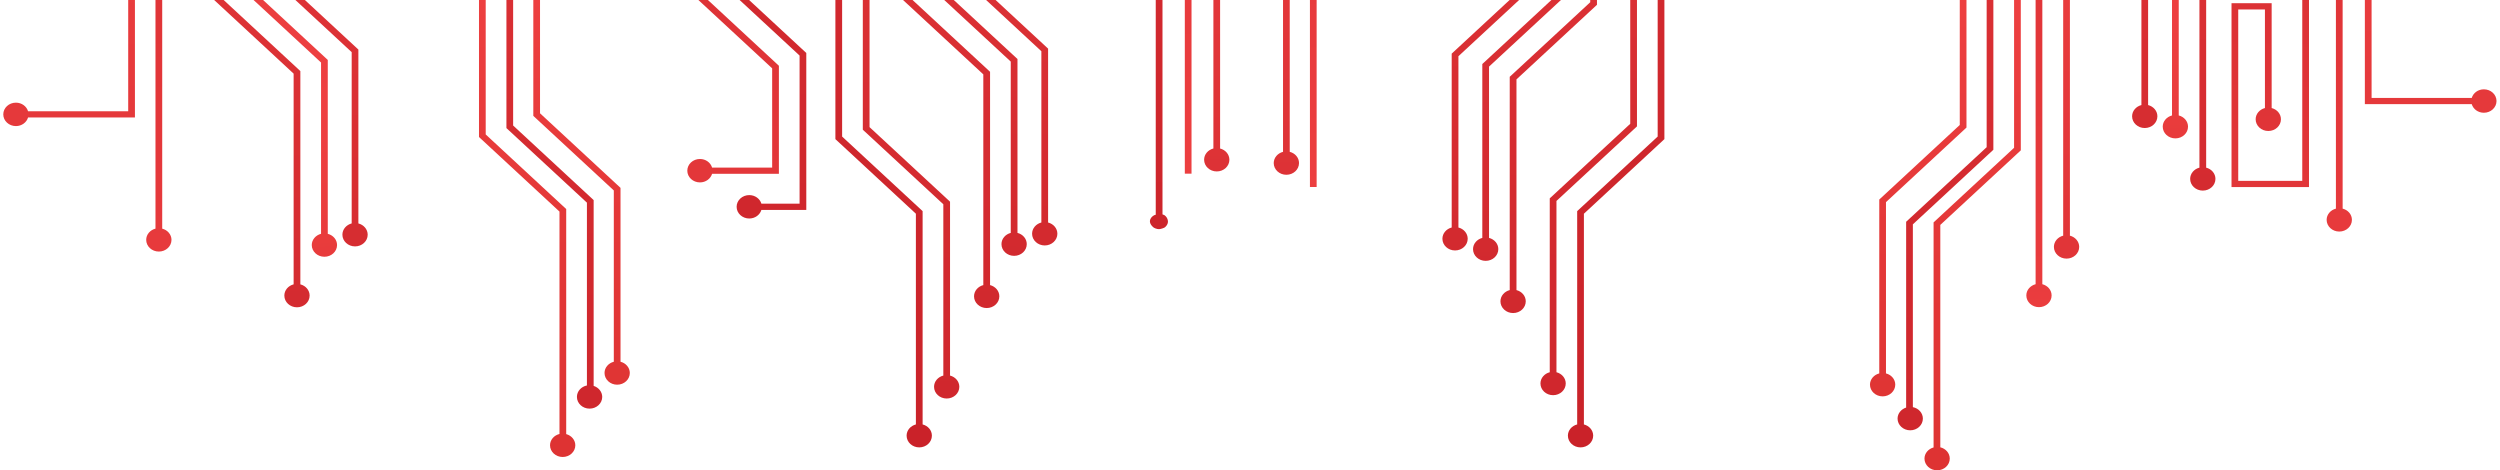 <svg id="eOzYtCuLhFV1" xmlns="http://www.w3.org/2000/svg" xmlns:xlink="http://www.w3.org/1999/xlink" viewBox="0 0 1500 282" shape-rendering="geometricPrecision" text-rendering="geometricPrecision"><defs><linearGradient id="eOzYtCuLhFV4-fill" x1="1153.975" y1="-575.087" x2="1102.718" y2="969.962" spreadMethod="pad" gradientUnits="userSpaceOnUse" gradientTransform="translate(0 0)"><stop id="eOzYtCuLhFV4-fill-0" offset="0%" stop-color="#c82128"/><stop id="eOzYtCuLhFV4-fill-1" offset="21.35%" stop-color="#d32a2f"/><stop id="eOzYtCuLhFV4-fill-2" offset="56.18%" stop-color="#ee4041"/><stop id="eOzYtCuLhFV4-fill-3" offset="65.47%" stop-color="#e43838"/><stop id="eOzYtCuLhFV4-fill-4" offset="82.86%" stop-color="#d82e2d"/><stop id="eOzYtCuLhFV4-fill-5" offset="100%" stop-color="#d42b29"/></linearGradient><linearGradient id="eOzYtCuLhFV5-fill" x1="1114.857" y1="748.735" x2="1119.739" y2="-735.294" spreadMethod="pad" gradientUnits="userSpaceOnUse" gradientTransform="translate(0 0)"><stop id="eOzYtCuLhFV5-fill-0" offset="0%" stop-color="#c82128"/><stop id="eOzYtCuLhFV5-fill-1" offset="21.35%" stop-color="#d32a2f"/><stop id="eOzYtCuLhFV5-fill-2" offset="56.18%" stop-color="#ee4041"/><stop id="eOzYtCuLhFV5-fill-3" offset="65.47%" stop-color="#e43838"/><stop id="eOzYtCuLhFV5-fill-4" offset="82.86%" stop-color="#d82e2d"/><stop id="eOzYtCuLhFV5-fill-5" offset="100%" stop-color="#d42b29"/></linearGradient><linearGradient id="eOzYtCuLhFV6-fill" x1="1268.411" y1="749.241" x2="1273.293" y2="-734.794" spreadMethod="pad" gradientUnits="userSpaceOnUse" gradientTransform="translate(0 0)"><stop id="eOzYtCuLhFV6-fill-0" offset="0%" stop-color="#c82128"/><stop id="eOzYtCuLhFV6-fill-1" offset="21.35%" stop-color="#d32a2f"/><stop id="eOzYtCuLhFV6-fill-2" offset="56.18%" stop-color="#ee4041"/><stop id="eOzYtCuLhFV6-fill-3" offset="65.47%" stop-color="#e43838"/><stop id="eOzYtCuLhFV6-fill-4" offset="82.86%" stop-color="#d82e2d"/><stop id="eOzYtCuLhFV6-fill-5" offset="100%" stop-color="#d42b29"/></linearGradient><linearGradient id="eOzYtCuLhFV7-fill" x1="1279.135" y1="-570.933" x2="1227.878" y2="974.115" spreadMethod="pad" gradientUnits="userSpaceOnUse" gradientTransform="translate(0 0)"><stop id="eOzYtCuLhFV7-fill-0" offset="0%" stop-color="#c82128"/><stop id="eOzYtCuLhFV7-fill-1" offset="21.35%" stop-color="#d32a2f"/><stop id="eOzYtCuLhFV7-fill-2" offset="56.18%" stop-color="#ee4041"/><stop id="eOzYtCuLhFV7-fill-3" offset="65.47%" stop-color="#e43838"/><stop id="eOzYtCuLhFV7-fill-4" offset="82.86%" stop-color="#d82e2d"/><stop id="eOzYtCuLhFV7-fill-5" offset="100%" stop-color="#d42b29"/></linearGradient><linearGradient id="eOzYtCuLhFV8-fill" x1="1237.812" y1="749.139" x2="1242.694" y2="-734.891" spreadMethod="pad" gradientUnits="userSpaceOnUse" gradientTransform="translate(0 0)"><stop id="eOzYtCuLhFV8-fill-0" offset="0%" stop-color="#c82128"/><stop id="eOzYtCuLhFV8-fill-1" offset="21.35%" stop-color="#d32a2f"/><stop id="eOzYtCuLhFV8-fill-2" offset="56.18%" stop-color="#ee4041"/><stop id="eOzYtCuLhFV8-fill-3" offset="65.47%" stop-color="#e43838"/><stop id="eOzYtCuLhFV8-fill-4" offset="82.86%" stop-color="#d82e2d"/><stop id="eOzYtCuLhFV8-fill-5" offset="100%" stop-color="#d42b29"/></linearGradient><linearGradient id="eOzYtCuLhFV9-fill" x1="1378.239" y1="749.6" x2="1383.122" y2="-734.435" spreadMethod="pad" gradientUnits="userSpaceOnUse" gradientTransform="translate(0 0)"><stop id="eOzYtCuLhFV9-fill-0" offset="0%" stop-color="#c82128"/><stop id="eOzYtCuLhFV9-fill-1" offset="21.35%" stop-color="#d32a2f"/><stop id="eOzYtCuLhFV9-fill-2" offset="56.18%" stop-color="#ee4041"/><stop id="eOzYtCuLhFV9-fill-3" offset="65.47%" stop-color="#e43838"/><stop id="eOzYtCuLhFV9-fill-4" offset="82.86%" stop-color="#d82e2d"/><stop id="eOzYtCuLhFV9-fill-5" offset="100%" stop-color="#d42b29"/></linearGradient><linearGradient id="eOzYtCuLhFV10-fill" x1="1364.71" y1="-568.096" x2="1313.453" y2="976.953" spreadMethod="pad" gradientUnits="userSpaceOnUse" gradientTransform="translate(0 0)"><stop id="eOzYtCuLhFV10-fill-0" offset="0%" stop-color="#c82128"/><stop id="eOzYtCuLhFV10-fill-1" offset="21.35%" stop-color="#d32a2f"/><stop id="eOzYtCuLhFV10-fill-2" offset="56.18%" stop-color="#ee4041"/><stop id="eOzYtCuLhFV10-fill-3" offset="65.47%" stop-color="#e43838"/><stop id="eOzYtCuLhFV10-fill-4" offset="82.86%" stop-color="#d82e2d"/><stop id="eOzYtCuLhFV10-fill-5" offset="100%" stop-color="#d42b29"/></linearGradient><linearGradient id="eOzYtCuLhFV11-fill" x1="1300.04" y1="-570.242" x2="1248.783" y2="974.81" spreadMethod="pad" gradientUnits="userSpaceOnUse" gradientTransform="translate(0 0)"><stop id="eOzYtCuLhFV11-fill-0" offset="0%" stop-color="#c82128"/><stop id="eOzYtCuLhFV11-fill-1" offset="21.35%" stop-color="#d32a2f"/><stop id="eOzYtCuLhFV11-fill-2" offset="56.18%" stop-color="#ee4041"/><stop id="eOzYtCuLhFV11-fill-3" offset="65.47%" stop-color="#e43838"/><stop id="eOzYtCuLhFV11-fill-4" offset="82.86%" stop-color="#d82e2d"/><stop id="eOzYtCuLhFV11-fill-5" offset="100%" stop-color="#d42b29"/></linearGradient><linearGradient id="eOzYtCuLhFV12-fill" x1="999.668" y1="605.008" x2="983.921" y2="-1073.59" spreadMethod="pad" gradientUnits="userSpaceOnUse" gradientTransform="translate(0 0)"><stop id="eOzYtCuLhFV12-fill-0" offset="0%" stop-color="#c82128"/><stop id="eOzYtCuLhFV12-fill-1" offset="21.35%" stop-color="#d32a2f"/><stop id="eOzYtCuLhFV12-fill-2" offset="56.18%" stop-color="#ee4041"/><stop id="eOzYtCuLhFV12-fill-3" offset="65.47%" stop-color="#e43838"/><stop id="eOzYtCuLhFV12-fill-4" offset="82.86%" stop-color="#d82e2d"/><stop id="eOzYtCuLhFV12-fill-5" offset="100%" stop-color="#d42b29"/></linearGradient><linearGradient id="eOzYtCuLhFV13-fill" x1="979.373" y1="748.29" x2="984.256" y2="-735.745" spreadMethod="pad" gradientUnits="userSpaceOnUse" gradientTransform="translate(0 0)"><stop id="eOzYtCuLhFV13-fill-0" offset="0%" stop-color="#c82128"/><stop id="eOzYtCuLhFV13-fill-1" offset="21.35%" stop-color="#d32a2f"/><stop id="eOzYtCuLhFV13-fill-2" offset="56.18%" stop-color="#ee4041"/><stop id="eOzYtCuLhFV13-fill-3" offset="65.47%" stop-color="#e43838"/><stop id="eOzYtCuLhFV13-fill-4" offset="82.86%" stop-color="#d82e2d"/><stop id="eOzYtCuLhFV13-fill-5" offset="100%" stop-color="#d42b29"/></linearGradient><linearGradient id="eOzYtCuLhFV14-fill" x1="1036.16" y1="-578.994" x2="984.903" y2="966.055" spreadMethod="pad" gradientUnits="userSpaceOnUse" gradientTransform="translate(0 0)"><stop id="eOzYtCuLhFV14-fill-0" offset="0%" stop-color="#c82128"/><stop id="eOzYtCuLhFV14-fill-1" offset="21.35%" stop-color="#d32a2f"/><stop id="eOzYtCuLhFV14-fill-2" offset="56.18%" stop-color="#ee4041"/><stop id="eOzYtCuLhFV14-fill-3" offset="65.47%" stop-color="#e43838"/><stop id="eOzYtCuLhFV14-fill-4" offset="82.86%" stop-color="#d82e2d"/><stop id="eOzYtCuLhFV14-fill-5" offset="100%" stop-color="#d42b29"/></linearGradient><linearGradient id="eOzYtCuLhFV15-fill" x1="1005.709" y1="398.596" x2="1008.148" y2="-1722.491" spreadMethod="pad" gradientUnits="userSpaceOnUse" gradientTransform="translate(0 0)"><stop id="eOzYtCuLhFV15-fill-0" offset="0%" stop-color="#c82128"/><stop id="eOzYtCuLhFV15-fill-1" offset="21.35%" stop-color="#d32a2f"/><stop id="eOzYtCuLhFV15-fill-2" offset="56.18%" stop-color="#ee4041"/><stop id="eOzYtCuLhFV15-fill-3" offset="65.47%" stop-color="#e43838"/><stop id="eOzYtCuLhFV15-fill-4" offset="82.86%" stop-color="#d82e2d"/><stop id="eOzYtCuLhFV15-fill-5" offset="100%" stop-color="#d42b29"/></linearGradient><linearGradient id="eOzYtCuLhFV16-fill" x1="1002.432" y1="-580.113" x2="951.175" y2="964.934" spreadMethod="pad" gradientUnits="userSpaceOnUse" gradientTransform="translate(0 0)"><stop id="eOzYtCuLhFV16-fill-0" offset="0%" stop-color="#c82128"/><stop id="eOzYtCuLhFV16-fill-1" offset="21.35%" stop-color="#d32a2f"/><stop id="eOzYtCuLhFV16-fill-2" offset="56.18%" stop-color="#ee4041"/><stop id="eOzYtCuLhFV16-fill-3" offset="65.47%" stop-color="#e43838"/><stop id="eOzYtCuLhFV16-fill-4" offset="82.86%" stop-color="#d82e2d"/><stop id="eOzYtCuLhFV16-fill-5" offset="100%" stop-color="#d42b29"/></linearGradient><linearGradient id="eOzYtCuLhFV17-fill" x1="927.629" y1="384.595" x2="915.424" y2="-916.369" spreadMethod="pad" gradientUnits="userSpaceOnUse" gradientTransform="translate(0 0)"><stop id="eOzYtCuLhFV17-fill-0" offset="0%" stop-color="#c82128"/><stop id="eOzYtCuLhFV17-fill-1" offset="21.35%" stop-color="#d32a2f"/><stop id="eOzYtCuLhFV17-fill-2" offset="56.18%" stop-color="#ee4041"/><stop id="eOzYtCuLhFV17-fill-3" offset="65.47%" stop-color="#e43838"/><stop id="eOzYtCuLhFV17-fill-4" offset="82.86%" stop-color="#d82e2d"/><stop id="eOzYtCuLhFV17-fill-5" offset="100%" stop-color="#d42b29"/></linearGradient><linearGradient id="eOzYtCuLhFV18-fill" x1="1126.858" y1="-575.986" x2="1075.601" y2="969.063" spreadMethod="pad" gradientUnits="userSpaceOnUse" gradientTransform="translate(0 0)"><stop id="eOzYtCuLhFV18-fill-0" offset="0%" stop-color="#c82128"/><stop id="eOzYtCuLhFV18-fill-1" offset="21.35%" stop-color="#d32a2f"/><stop id="eOzYtCuLhFV18-fill-2" offset="56.18%" stop-color="#ee4041"/><stop id="eOzYtCuLhFV18-fill-3" offset="65.47%" stop-color="#e43838"/><stop id="eOzYtCuLhFV18-fill-4" offset="82.86%" stop-color="#d82e2d"/><stop id="eOzYtCuLhFV18-fill-5" offset="100%" stop-color="#d42b29"/></linearGradient><linearGradient id="eOzYtCuLhFV19-fill" x1="1199.325" y1="-573.581" x2="1148.068" y2="971.468" spreadMethod="pad" gradientUnits="userSpaceOnUse" gradientTransform="translate(0 0)"><stop id="eOzYtCuLhFV19-fill-0" offset="0%" stop-color="#c82128"/><stop id="eOzYtCuLhFV19-fill-1" offset="21.35%" stop-color="#d32a2f"/><stop id="eOzYtCuLhFV19-fill-2" offset="56.18%" stop-color="#ee4041"/><stop id="eOzYtCuLhFV19-fill-3" offset="65.47%" stop-color="#e43838"/><stop id="eOzYtCuLhFV19-fill-4" offset="82.86%" stop-color="#d82e2d"/><stop id="eOzYtCuLhFV19-fill-5" offset="100%" stop-color="#d42b29"/></linearGradient><linearGradient id="eOzYtCuLhFV20-fill" x1="1167.015" y1="748.907" x2="1171.898" y2="-735.126" spreadMethod="pad" gradientUnits="userSpaceOnUse" gradientTransform="translate(0 0)"><stop id="eOzYtCuLhFV20-fill-0" offset="0%" stop-color="#c82128"/><stop id="eOzYtCuLhFV20-fill-1" offset="21.35%" stop-color="#d32a2f"/><stop id="eOzYtCuLhFV20-fill-2" offset="56.18%" stop-color="#ee4041"/><stop id="eOzYtCuLhFV20-fill-3" offset="65.47%" stop-color="#e43838"/><stop id="eOzYtCuLhFV20-fill-4" offset="82.86%" stop-color="#d82e2d"/><stop id="eOzYtCuLhFV20-fill-5" offset="100%" stop-color="#d42b29"/></linearGradient><linearGradient id="eOzYtCuLhFV21-fill" x1="822.828" y1="387.999" x2="810.593" y2="-916.167" spreadMethod="pad" gradientUnits="userSpaceOnUse" gradientTransform="translate(0 0)"><stop id="eOzYtCuLhFV21-fill-0" offset="0%" stop-color="#c82128"/><stop id="eOzYtCuLhFV21-fill-1" offset="21.35%" stop-color="#d32a2f"/><stop id="eOzYtCuLhFV21-fill-2" offset="56.18%" stop-color="#ee4041"/><stop id="eOzYtCuLhFV21-fill-3" offset="65.47%" stop-color="#e43838"/><stop id="eOzYtCuLhFV21-fill-4" offset="82.86%" stop-color="#d82e2d"/><stop id="eOzYtCuLhFV21-fill-5" offset="100%" stop-color="#d42b29"/></linearGradient><linearGradient id="eOzYtCuLhFV22-fill" x1="814.9" y1="-586.336" x2="763.642" y2="958.718" spreadMethod="pad" gradientUnits="userSpaceOnUse" gradientTransform="translate(0 0)"><stop id="eOzYtCuLhFV22-fill-0" offset="0%" stop-color="#c82128"/><stop id="eOzYtCuLhFV22-fill-1" offset="21.35%" stop-color="#d32a2f"/><stop id="eOzYtCuLhFV22-fill-2" offset="56.18%" stop-color="#ee4041"/><stop id="eOzYtCuLhFV22-fill-3" offset="65.47%" stop-color="#e43838"/><stop id="eOzYtCuLhFV22-fill-4" offset="82.86%" stop-color="#d82e2d"/><stop id="eOzYtCuLhFV22-fill-5" offset="100%" stop-color="#d42b29"/></linearGradient><linearGradient id="eOzYtCuLhFV23-fill" x1="785.976" y1="747.653" x2="790.859" y2="-736.378" spreadMethod="pad" gradientUnits="userSpaceOnUse" gradientTransform="translate(0 0)"><stop id="eOzYtCuLhFV23-fill-0" offset="0%" stop-color="#c82128"/><stop id="eOzYtCuLhFV23-fill-1" offset="21.35%" stop-color="#d32a2f"/><stop id="eOzYtCuLhFV23-fill-2" offset="56.18%" stop-color="#ee4041"/><stop id="eOzYtCuLhFV23-fill-3" offset="65.47%" stop-color="#e43838"/><stop id="eOzYtCuLhFV23-fill-4" offset="82.86%" stop-color="#d82e2d"/><stop id="eOzYtCuLhFV23-fill-5" offset="100%" stop-color="#d42b29"/></linearGradient><linearGradient id="eOzYtCuLhFV24-fill" x1="894.739" y1="643.359" x2="882.534" y2="-657.605" spreadMethod="pad" gradientUnits="userSpaceOnUse" gradientTransform="translate(0 0)"><stop id="eOzYtCuLhFV24-fill-0" offset="0%" stop-color="#c82128"/><stop id="eOzYtCuLhFV24-fill-1" offset="21.35%" stop-color="#d32a2f"/><stop id="eOzYtCuLhFV24-fill-2" offset="56.18%" stop-color="#ee4041"/><stop id="eOzYtCuLhFV24-fill-3" offset="65.47%" stop-color="#e43838"/><stop id="eOzYtCuLhFV24-fill-4" offset="82.86%" stop-color="#d82e2d"/><stop id="eOzYtCuLhFV24-fill-5" offset="100%" stop-color="#d42b29"/></linearGradient><linearGradient id="eOzYtCuLhFV26-fill" x1="346.032" y1="-575.087" x2="397.289" y2="969.962" spreadMethod="pad" gradientUnits="userSpaceOnUse" gradientTransform="translate(0 0)"><stop id="eOzYtCuLhFV26-fill-0" offset="0%" stop-color="#c82128"/><stop id="eOzYtCuLhFV26-fill-1" offset="21.35%" stop-color="#d32a2f"/><stop id="eOzYtCuLhFV26-fill-2" offset="56.18%" stop-color="#ee4041"/><stop id="eOzYtCuLhFV26-fill-3" offset="65.47%" stop-color="#e43838"/><stop id="eOzYtCuLhFV26-fill-4" offset="82.86%" stop-color="#d82e2d"/><stop id="eOzYtCuLhFV26-fill-5" offset="100%" stop-color="#d42b29"/></linearGradient><linearGradient id="eOzYtCuLhFV27-fill" x1="385.15" y1="748.735" x2="380.268" y2="-735.294" spreadMethod="pad" gradientUnits="userSpaceOnUse" gradientTransform="translate(0 0)"><stop id="eOzYtCuLhFV27-fill-0" offset="0%" stop-color="#c82128"/><stop id="eOzYtCuLhFV27-fill-1" offset="21.35%" stop-color="#d32a2f"/><stop id="eOzYtCuLhFV27-fill-2" offset="56.18%" stop-color="#ee4041"/><stop id="eOzYtCuLhFV27-fill-3" offset="65.47%" stop-color="#e43838"/><stop id="eOzYtCuLhFV27-fill-4" offset="82.86%" stop-color="#d82e2d"/><stop id="eOzYtCuLhFV27-fill-5" offset="100%" stop-color="#d42b29"/></linearGradient><linearGradient id="eOzYtCuLhFV28-fill" x1="231.596" y1="749.241" x2="226.714" y2="-734.794" spreadMethod="pad" gradientUnits="userSpaceOnUse" gradientTransform="translate(0 0)"><stop id="eOzYtCuLhFV28-fill-0" offset="0%" stop-color="#c82128"/><stop id="eOzYtCuLhFV28-fill-1" offset="21.35%" stop-color="#d32a2f"/><stop id="eOzYtCuLhFV28-fill-2" offset="56.18%" stop-color="#ee4041"/><stop id="eOzYtCuLhFV28-fill-3" offset="65.47%" stop-color="#e43838"/><stop id="eOzYtCuLhFV28-fill-4" offset="82.86%" stop-color="#d82e2d"/><stop id="eOzYtCuLhFV28-fill-5" offset="100%" stop-color="#d42b29"/></linearGradient><linearGradient id="eOzYtCuLhFV29-fill" x1="220.872" y1="-570.933" x2="272.129" y2="974.115" spreadMethod="pad" gradientUnits="userSpaceOnUse" gradientTransform="translate(0 0)"><stop id="eOzYtCuLhFV29-fill-0" offset="0%" stop-color="#c82128"/><stop id="eOzYtCuLhFV29-fill-1" offset="21.35%" stop-color="#d32a2f"/><stop id="eOzYtCuLhFV29-fill-2" offset="56.18%" stop-color="#ee4041"/><stop id="eOzYtCuLhFV29-fill-3" offset="65.47%" stop-color="#e43838"/><stop id="eOzYtCuLhFV29-fill-4" offset="82.86%" stop-color="#d82e2d"/><stop id="eOzYtCuLhFV29-fill-5" offset="100%" stop-color="#d42b29"/></linearGradient><linearGradient id="eOzYtCuLhFV30-fill" x1="262.195" y1="749.139" x2="257.312" y2="-734.891" spreadMethod="pad" gradientUnits="userSpaceOnUse" gradientTransform="translate(0 0)"><stop id="eOzYtCuLhFV30-fill-0" offset="0%" stop-color="#c82128"/><stop id="eOzYtCuLhFV30-fill-1" offset="21.35%" stop-color="#d32a2f"/><stop id="eOzYtCuLhFV30-fill-2" offset="56.18%" stop-color="#ee4041"/><stop id="eOzYtCuLhFV30-fill-3" offset="65.47%" stop-color="#e43838"/><stop id="eOzYtCuLhFV30-fill-4" offset="82.86%" stop-color="#d82e2d"/><stop id="eOzYtCuLhFV30-fill-5" offset="100%" stop-color="#d42b29"/></linearGradient><linearGradient id="eOzYtCuLhFV31-fill" x1="121.767" y1="749.6" x2="116.885" y2="-734.435" spreadMethod="pad" gradientUnits="userSpaceOnUse" gradientTransform="translate(0 0)"><stop id="eOzYtCuLhFV31-fill-0" offset="0%" stop-color="#c82128"/><stop id="eOzYtCuLhFV31-fill-1" offset="21.35%" stop-color="#d32a2f"/><stop id="eOzYtCuLhFV31-fill-2" offset="56.18%" stop-color="#ee4041"/><stop id="eOzYtCuLhFV31-fill-3" offset="65.47%" stop-color="#e43838"/><stop id="eOzYtCuLhFV31-fill-4" offset="82.86%" stop-color="#d82e2d"/><stop id="eOzYtCuLhFV31-fill-5" offset="100%" stop-color="#d42b29"/></linearGradient><linearGradient id="eOzYtCuLhFV32-fill" x1="135.297" y1="-568.096" x2="186.554" y2="976.953" spreadMethod="pad" gradientUnits="userSpaceOnUse" gradientTransform="translate(0 0)"><stop id="eOzYtCuLhFV32-fill-0" offset="0%" stop-color="#c82128"/><stop id="eOzYtCuLhFV32-fill-1" offset="21.35%" stop-color="#d32a2f"/><stop id="eOzYtCuLhFV32-fill-2" offset="56.18%" stop-color="#ee4041"/><stop id="eOzYtCuLhFV32-fill-3" offset="65.47%" stop-color="#e43838"/><stop id="eOzYtCuLhFV32-fill-4" offset="82.86%" stop-color="#d82e2d"/><stop id="eOzYtCuLhFV32-fill-5" offset="100%" stop-color="#d42b29"/></linearGradient><linearGradient id="eOzYtCuLhFV33-fill" x1="199.967" y1="-570.242" x2="251.224" y2="974.81" spreadMethod="pad" gradientUnits="userSpaceOnUse" gradientTransform="translate(0 0)"><stop id="eOzYtCuLhFV33-fill-0" offset="0%" stop-color="#c82128"/><stop id="eOzYtCuLhFV33-fill-1" offset="21.35%" stop-color="#d32a2f"/><stop id="eOzYtCuLhFV33-fill-2" offset="56.18%" stop-color="#ee4041"/><stop id="eOzYtCuLhFV33-fill-3" offset="65.47%" stop-color="#e43838"/><stop id="eOzYtCuLhFV33-fill-4" offset="82.86%" stop-color="#d82e2d"/><stop id="eOzYtCuLhFV33-fill-5" offset="100%" stop-color="#d42b29"/></linearGradient><linearGradient id="eOzYtCuLhFV34-fill" x1="500.339" y1="605.008" x2="516.086" y2="-1073.59" spreadMethod="pad" gradientUnits="userSpaceOnUse" gradientTransform="translate(0 0)"><stop id="eOzYtCuLhFV34-fill-0" offset="0%" stop-color="#c82128"/><stop id="eOzYtCuLhFV34-fill-1" offset="21.35%" stop-color="#d32a2f"/><stop id="eOzYtCuLhFV34-fill-2" offset="56.18%" stop-color="#ee4041"/><stop id="eOzYtCuLhFV34-fill-3" offset="65.47%" stop-color="#e43838"/><stop id="eOzYtCuLhFV34-fill-4" offset="82.86%" stop-color="#d82e2d"/><stop id="eOzYtCuLhFV34-fill-5" offset="100%" stop-color="#d42b29"/></linearGradient><linearGradient id="eOzYtCuLhFV35-fill" x1="520.634" y1="748.29" x2="515.751" y2="-735.745" spreadMethod="pad" gradientUnits="userSpaceOnUse" gradientTransform="translate(0 0)"><stop id="eOzYtCuLhFV35-fill-0" offset="0%" stop-color="#c82128"/><stop id="eOzYtCuLhFV35-fill-1" offset="21.35%" stop-color="#d32a2f"/><stop id="eOzYtCuLhFV35-fill-2" offset="56.18%" stop-color="#ee4041"/><stop id="eOzYtCuLhFV35-fill-3" offset="65.47%" stop-color="#e43838"/><stop id="eOzYtCuLhFV35-fill-4" offset="82.86%" stop-color="#d82e2d"/><stop id="eOzYtCuLhFV35-fill-5" offset="100%" stop-color="#d42b29"/></linearGradient><linearGradient id="eOzYtCuLhFV36-fill" x1="463.848" y1="-578.994" x2="515.104" y2="966.055" spreadMethod="pad" gradientUnits="userSpaceOnUse" gradientTransform="translate(0 0)"><stop id="eOzYtCuLhFV36-fill-0" offset="0%" stop-color="#c82128"/><stop id="eOzYtCuLhFV36-fill-1" offset="21.35%" stop-color="#d32a2f"/><stop id="eOzYtCuLhFV36-fill-2" offset="56.18%" stop-color="#ee4041"/><stop id="eOzYtCuLhFV36-fill-3" offset="65.47%" stop-color="#e43838"/><stop id="eOzYtCuLhFV36-fill-4" offset="82.86%" stop-color="#d82e2d"/><stop id="eOzYtCuLhFV36-fill-5" offset="100%" stop-color="#d42b29"/></linearGradient><linearGradient id="eOzYtCuLhFV37-fill" x1="494.299" y1="398.596" x2="491.859" y2="-1722.491" spreadMethod="pad" gradientUnits="userSpaceOnUse" gradientTransform="translate(0 0)"><stop id="eOzYtCuLhFV37-fill-0" offset="0%" stop-color="#c82128"/><stop id="eOzYtCuLhFV37-fill-1" offset="21.35%" stop-color="#d32a2f"/><stop id="eOzYtCuLhFV37-fill-2" offset="56.18%" stop-color="#ee4041"/><stop id="eOzYtCuLhFV37-fill-3" offset="65.47%" stop-color="#e43838"/><stop id="eOzYtCuLhFV37-fill-4" offset="82.86%" stop-color="#d82e2d"/><stop id="eOzYtCuLhFV37-fill-5" offset="100%" stop-color="#d42b29"/></linearGradient><linearGradient id="eOzYtCuLhFV38-fill" x1="572.378" y1="384.595" x2="584.583" y2="-916.369" spreadMethod="pad" gradientUnits="userSpaceOnUse" gradientTransform="translate(0 0)"><stop id="eOzYtCuLhFV38-fill-0" offset="0%" stop-color="#c82128"/><stop id="eOzYtCuLhFV38-fill-1" offset="21.35%" stop-color="#d32a2f"/><stop id="eOzYtCuLhFV38-fill-2" offset="56.18%" stop-color="#ee4041"/><stop id="eOzYtCuLhFV38-fill-3" offset="65.47%" stop-color="#e43838"/><stop id="eOzYtCuLhFV38-fill-4" offset="82.86%" stop-color="#d82e2d"/><stop id="eOzYtCuLhFV38-fill-5" offset="100%" stop-color="#d42b29"/></linearGradient><linearGradient id="eOzYtCuLhFV39-fill" x1="373.148" y1="-575.986" x2="424.406" y2="969.063" spreadMethod="pad" gradientUnits="userSpaceOnUse" gradientTransform="translate(0 0)"><stop id="eOzYtCuLhFV39-fill-0" offset="0%" stop-color="#c82128"/><stop id="eOzYtCuLhFV39-fill-1" offset="21.35%" stop-color="#d32a2f"/><stop id="eOzYtCuLhFV39-fill-2" offset="56.18%" stop-color="#ee4041"/><stop id="eOzYtCuLhFV39-fill-3" offset="65.47%" stop-color="#e43838"/><stop id="eOzYtCuLhFV39-fill-4" offset="82.86%" stop-color="#d82e2d"/><stop id="eOzYtCuLhFV39-fill-5" offset="100%" stop-color="#d42b29"/></linearGradient><linearGradient id="eOzYtCuLhFV40-fill" x1="300.682" y1="-573.581" x2="351.939" y2="971.468" spreadMethod="pad" gradientUnits="userSpaceOnUse" gradientTransform="translate(0 0)"><stop id="eOzYtCuLhFV40-fill-0" offset="0%" stop-color="#c82128"/><stop id="eOzYtCuLhFV40-fill-1" offset="21.35%" stop-color="#d32a2f"/><stop id="eOzYtCuLhFV40-fill-2" offset="56.18%" stop-color="#ee4041"/><stop id="eOzYtCuLhFV40-fill-3" offset="65.47%" stop-color="#e43838"/><stop id="eOzYtCuLhFV40-fill-4" offset="82.86%" stop-color="#d82e2d"/><stop id="eOzYtCuLhFV40-fill-5" offset="100%" stop-color="#d42b29"/></linearGradient><linearGradient id="eOzYtCuLhFV41-fill" x1="332.992" y1="748.907" x2="328.109" y2="-735.126" spreadMethod="pad" gradientUnits="userSpaceOnUse" gradientTransform="translate(0 0)"><stop id="eOzYtCuLhFV41-fill-0" offset="0%" stop-color="#c82128"/><stop id="eOzYtCuLhFV41-fill-1" offset="21.35%" stop-color="#d32a2f"/><stop id="eOzYtCuLhFV41-fill-2" offset="56.18%" stop-color="#ee4041"/><stop id="eOzYtCuLhFV41-fill-3" offset="65.47%" stop-color="#e43838"/><stop id="eOzYtCuLhFV41-fill-4" offset="82.86%" stop-color="#d82e2d"/><stop id="eOzYtCuLhFV41-fill-5" offset="100%" stop-color="#d42b29"/></linearGradient><linearGradient id="eOzYtCuLhFV42-fill" x1="331.602" y1="-574.607" x2="382.859" y2="970.44" spreadMethod="pad" gradientUnits="userSpaceOnUse" gradientTransform="translate(0 0)"><stop id="eOzYtCuLhFV42-fill-0" offset="0%" stop-color="#c82128"/><stop id="eOzYtCuLhFV42-fill-1" offset="21.35%" stop-color="#d32a2f"/><stop id="eOzYtCuLhFV42-fill-2" offset="56.18%" stop-color="#ee4041"/><stop id="eOzYtCuLhFV42-fill-3" offset="65.47%" stop-color="#e43838"/><stop id="eOzYtCuLhFV42-fill-4" offset="82.86%" stop-color="#d82e2d"/><stop id="eOzYtCuLhFV42-fill-5" offset="100%" stop-color="#d42b29"/></linearGradient><linearGradient id="eOzYtCuLhFV43-fill" x1="677.179" y1="387.999" x2="689.414" y2="-916.167" spreadMethod="pad" gradientUnits="userSpaceOnUse" gradientTransform="translate(0 0)"><stop id="eOzYtCuLhFV43-fill-0" offset="0%" stop-color="#c82128"/><stop id="eOzYtCuLhFV43-fill-1" offset="21.35%" stop-color="#d32a2f"/><stop id="eOzYtCuLhFV43-fill-2" offset="56.18%" stop-color="#ee4041"/><stop id="eOzYtCuLhFV43-fill-3" offset="65.47%" stop-color="#e43838"/><stop id="eOzYtCuLhFV43-fill-4" offset="82.86%" stop-color="#d82e2d"/><stop id="eOzYtCuLhFV43-fill-5" offset="100%" stop-color="#d42b29"/></linearGradient><linearGradient id="eOzYtCuLhFV44-fill" x1="685.107" y1="-586.336" x2="736.364" y2="958.718" spreadMethod="pad" gradientUnits="userSpaceOnUse" gradientTransform="translate(0 0)"><stop id="eOzYtCuLhFV44-fill-0" offset="0%" stop-color="#c82128"/><stop id="eOzYtCuLhFV44-fill-1" offset="21.35%" stop-color="#d32a2f"/><stop id="eOzYtCuLhFV44-fill-2" offset="56.18%" stop-color="#ee4041"/><stop id="eOzYtCuLhFV44-fill-3" offset="65.47%" stop-color="#e43838"/><stop id="eOzYtCuLhFV44-fill-4" offset="82.86%" stop-color="#d82e2d"/><stop id="eOzYtCuLhFV44-fill-5" offset="100%" stop-color="#d42b29"/></linearGradient><linearGradient id="eOzYtCuLhFV45-fill" x1="714.03" y1="747.653" x2="709.148" y2="-736.378" spreadMethod="pad" gradientUnits="userSpaceOnUse" gradientTransform="translate(0 0)"><stop id="eOzYtCuLhFV45-fill-0" offset="0%" stop-color="#c82128"/><stop id="eOzYtCuLhFV45-fill-1" offset="21.35%" stop-color="#d32a2f"/><stop id="eOzYtCuLhFV45-fill-2" offset="56.18%" stop-color="#ee4041"/><stop id="eOzYtCuLhFV45-fill-3" offset="65.47%" stop-color="#e43838"/><stop id="eOzYtCuLhFV45-fill-4" offset="82.86%" stop-color="#d82e2d"/><stop id="eOzYtCuLhFV45-fill-5" offset="100%" stop-color="#d42b29"/></linearGradient><linearGradient id="eOzYtCuLhFV46-fill" x1="605.268" y1="643.359" x2="617.473" y2="-657.605" spreadMethod="pad" gradientUnits="userSpaceOnUse" gradientTransform="translate(0 0)"><stop id="eOzYtCuLhFV46-fill-0" offset="0%" stop-color="#c82128"/><stop id="eOzYtCuLhFV46-fill-1" offset="21.35%" stop-color="#d32a2f"/><stop id="eOzYtCuLhFV46-fill-2" offset="56.18%" stop-color="#ee4041"/><stop id="eOzYtCuLhFV46-fill-3" offset="65.47%" stop-color="#e43838"/><stop id="eOzYtCuLhFV46-fill-4" offset="82.86%" stop-color="#d82e2d"/><stop id="eOzYtCuLhFV46-fill-5" offset="100%" stop-color="#d42b29"/></linearGradient></defs><g transform="matrix(1.141 0 0 1.057-105.813-322.084)"><g><path d="M1109.52,558.7v-127.75l42.33-42.34v-161.31h-32.31v-229.87l34.27-31.84v-98.16h-37.54v-160.32c-2.81-.78-4.88-3.33-4.88-6.38c0-3.67,2.98-6.65,6.65-6.65s6.65,2.98,6.65,6.65c0,3.05-2.08,5.6-4.88,6.38v156.77h37.54v103.24l-34.27,31.84v224.78h32.31v166.31l-42.33,42.33v126.24c2.86.75,4.97,3.32,4.97,6.41c0,3.67-2.98,6.65-6.65,6.65s-6.65-2.98-6.65-6.65c.01-3,2.03-5.51,4.79-6.33Z" fill="url(#eOzYtCuLhFV4-fill)"/><path d="M1095.09,536.07v-105.47l42.34-42.33v-144.58h-37.2v-255.32l37.2-37.59v-66.05h-37.27v-235.94c-2.8-.78-4.88-3.33-4.88-6.38c0-3.67,2.98-6.65,6.65-6.65s6.65,2.98,6.65,6.65c0,3.06-2.07,5.6-4.88,6.38v232.4h37.26v71.04l-37.21,37.59v250.33h37.21v149.58l-42.33,42.33v103.77c3,.64,5.26,3.3,5.26,6.5c0,3.67-2.98,6.65-6.65,6.65s-6.66-2.98-6.66-6.65c.01-2.91,1.91-5.36,4.51-6.26Z" fill="url(#eOzYtCuLhFV5-fill)"/><path d="M1249.32,399.88v-121.07l42.33-42.33v-166.14h-37.2v-306.02h3.54v302.48h37.2v171.13l-42.33,42.34v119.61c2.81.77,4.88,3.32,4.88,6.38c0,3.68-2.97,6.65-6.65,6.65-3.67,0-6.65-2.97-6.65-6.65c0-3.05,2.07-5.6,4.88-6.38Z" fill="url(#eOzYtCuLhFV6-fill)"/><path d="M1234.9,370.25v-98.7l42.33-42.34v-144.57h-37.2v-327.56h3.54v324.02h37.2v149.58l-42.33,42.33v97.23c2.81.78,4.88,3.33,4.88,6.38c0,3.67-2.98,6.65-6.65,6.65s-6.65-2.97-6.65-6.65c0-3.05,2.07-5.59,4.88-6.37Z" fill="url(#eOzYtCuLhFV7-fill)"/><path d="M1218.81,364.35v-98.7l42.33-42.33v-122.03h-37.21v-350.11h3.54v346.57h37.2v127.04l-42.34,42.33v97.23c2.81.78,4.88,3.33,4.88,6.39c0,3.67-2.98,6.65-6.65,6.65s-6.65-2.98-6.65-6.65c.01-3.06,2.08-5.61,4.9-6.39Z" fill="url(#eOzYtCuLhFV8-fill)"/><path d="M1388.29,-189.44h-37.21v-327.57h3.54v324.03h37.2v149.58l-42.33,42.33v84.08h52.66c.78-2.81,3.33-4.88,6.38-4.88c3.67,0,6.65,2.97,6.65,6.65c0,3.67-2.98,6.65-6.65,6.65-3.06,0-5.61-2.08-6.38-4.88h-56.2v-89.09l42.34-42.34v-144.56Z" transform="translate(-9.64 277.288)" fill="url(#eOzYtCuLhFV9-fill)"/><path d="M1329.85,147.75v-156.19l42.34-42.33v-122.03h-37.2v-350.12h3.53v346.58h37.2v127.03l-42.33,42.33v154.72c2.81.78,4.88,3.32,4.88,6.37c0,3.68-2.98,6.65-6.65,6.65s-6.65-2.98-6.65-6.65c0-3.04,2.08-5.58,4.88-6.36Z" transform="translate(-8.764 275.395)" fill="url(#eOzYtCuLhFV10-fill)"/><path d="M1266.19,-54.97h21.11v59.5c2.81.78,4.88,3.33,4.88,6.38c0,3.67-2.98,6.65-6.65,6.65s-6.65-2.98-6.65-6.65c0-3.05,2.08-5.6,4.88-6.38v-55.95h-14.04v97.29h33.67v-124.7h-37.2v-298.75h3.54v295.21h37.2v131.77h-40.74v-104.37Z" transform="translate(0 361.515)" fill="url(#eOzYtCuLhFV11-fill)"/><path d="M922.1,545.64v-121.08l42.33-42.33v-238.07h105.16v-443.7h3.54v447.24h-105.16v235.99l-42.33,42.34v119.61c2.81.78,4.88,3.32,4.88,6.38c0,3.67-2.98,6.65-6.65,6.65s-6.65-2.98-6.65-6.65c0-3.07,2.07-5.61,4.88-6.38Z" fill="url(#eOzYtCuLhFV12-fill)"/><path d="M907.68,516.01v-98.7l42.33-42.33v-247.03h105.16v-427.48h3.53v431.02h-105.15v244.96l-42.34,42.33v97.23c2.81.78,4.88,3.33,4.88,6.38c0,3.68-2.98,6.65-6.65,6.65-3.68,0-6.65-2.97-6.65-6.65.01-3.06,2.08-5.6,4.89-6.38Z" fill="url(#eOzYtCuLhFV13-fill)"/><path d="M1039.19,71.35c-3.05,0-5.6-2.08-6.38-4.88h-35.13v-61.33l42.33-42.34v-166.13h-37.2v-306.01h3.54v302.48h37.2v171.13L1001.22,6.6v56.33h31.59c.78-2.81,3.33-4.88,6.38-4.88c3.68,0,6.65,2.98,6.65,6.65s-2.98,6.65-6.65,6.65Z" fill="url(#eOzYtCuLhFV14-fill)"/><path d="M1029.13,-42.99L986.79,-0.65v84.08h20.07c.78-2.81,3.33-4.88,6.39-4.88c3.67,0,6.65,2.97,6.65,6.64c0,3.68-2.98,6.65-6.65,6.65-3.06,0-5.6-2.07-6.38-4.88h-23.61v-89.08l42.33-42.33v-144.58h-37.2v-327.57h3.53v324.02h37.2v149.59h.01Z" fill="url(#eOzYtCuLhFV15-fill)"/><path d="M1013.03,-48.88L970.7,-6.55v111.04c2.81.78,4.88,3.33,4.88,6.39c0,3.67-2.98,6.65-6.65,6.65-3.68,0-6.65-2.98-6.65-6.65c0-3.05,2.07-5.61,4.88-6.39v-112.51l42.34-42.34v-122.03h-37.2v-350.11h3.53v346.57h37.21v127.05h-.01Z" fill="url(#eOzYtCuLhFV16-fill)"/><path d="M944.24,49.82h-40.74v-104.36h21.11v59.49c2.81.77,4.89,3.32,4.89,6.38c0,3.67-2.97,6.64-6.65,6.64s-6.65-2.97-6.65-6.64c0-3.06,2.07-5.61,4.87-6.38v-55.95h-14.03v97.29h33.66v-124.71h-37.2v-298.74h3.54v295.21h37.2v131.77Z" fill="url(#eOzYtCuLhFV17-fill)"/><path d="M1080.96,516.68v-98.7l42.33-42.33v-122.03h-37.21v-553.15h3.54v549.61h37.2v127.04l-42.33,42.33v97.23c2.81.78,4.88,3.33,4.88,6.38c0,3.67-2.98,6.65-6.65,6.65s-6.65-2.98-6.65-6.65c.01-3.05,2.08-5.6,4.89-6.38Z" fill="url(#eOzYtCuLhFV18-fill)"/><path d="M1163.17,200.11v-174.73l42.33-42.33v-166.13h-37.2v-306.02h3.54v302.48h37.2v171.14l-42.33,42.33v173.26c2.81.78,4.88,3.33,4.88,6.39c0,3.67-2.98,6.64-6.65,6.64s-6.65-2.97-6.65-6.64c-.01-3.06,2.07-5.61,4.88-6.39Z" transform="translate(0 265.931)" fill="url(#eOzYtCuLhFV19-fill)"/><path d="M1157.17,167.58c0,3.68-2.98,6.65-6.65,6.65s-6.65-2.98-6.65-6.65c0-3.06,2.07-5.6,4.88-6.38v-143.07l42.33-42.33v-144.58h-37.2v-327.57h3.54v324.03h37.2v149.58l-42.33,42.33v141.61c2.8.78,4.88,3.32,4.88,6.38Z" transform="translate(28.92 277.288)" fill="url(#eOzYtCuLhFV20-fill)"/><path d="M838.31,-64.1h-32.31v-229.86l34.27-31.85v-98.16h-37.54v-160.31c-2.81-.78-4.88-3.33-4.88-6.39c0-3.67,2.98-6.64,6.65-6.64s6.65,2.97,6.65,6.64c0,3.06-2.07,5.61-4.88,6.39v156.78h37.54v103.24l-34.27,31.84v224.79h32.31v166.31l-42.33,42.33v126.6c0,0-.49-.08,0,0c1.76.27,5.21,3.61,1.18,7.21-.38.33-1.68.98-2.86.99-.89,0-2.77-.7-3.17-1.07-3.39-3.17-.42-6.9.84-7.13.15-.03.46-.19.46-.19v-127.87L838.3,97.22v-161.32h.01Z" fill="url(#eOzYtCuLhFV21-fill)"/><path d="M823.89,-47.71h-37.2v-255.33l37.2-37.58v-66.05h-37.26v-235.94c-2.81-.78-4.88-3.33-4.88-6.38c0-3.68,2.98-6.65,6.65-6.65c3.68,0,6.65,2.98,6.65,6.65c0,3.06-2.07,5.6-4.88,6.38v232.4h37.26v71.04l-37.2,37.59v250.33h37.2v149.58L785.1,140.67v110.26h-3.53v-111.73L823.9,96.87v-144.58h-.01Z" transform="translate(0 159.937)" fill="url(#eOzYtCuLhFV22-fill)"/><path d="M767.42,225.29v-98.7l42.33-42.33v-122.03h-37.21v-553.15h3.54v549.61h37.2v127.03l-42.33,42.33v97.23c2.81.78,4.88,3.32,4.88,6.38c0,3.68-2.98,6.65-6.65,6.65-3.68,0-6.65-2.97-6.65-6.65.01-3.05,2.08-5.59,4.89-6.37Z" transform="translate(0 165.616)" fill="url(#eOzYtCuLhFV23-fill)"/><path d="M849.62,-91.28v-174.73l42.34-42.33v-166.13h-37.2v-306.02h3.53v302.48h37.21v171.13l-.2.2v373.9h37.21v171.14l-42.33,42.33v119.61c2.81.78,4.88,3.32,4.88,6.38c0,3.67-2.98,6.65-6.65,6.65s-6.66-2.98-6.66-6.65c0-3.06,2.08-5.6,4.88-6.38v-121.08l42.34-42.33v-166.13h-37.2v-373.91l-10.88,10.88v373.79h37.2v149.58l-42.34,42.33v97.24c2.81.78,4.88,3.32,4.88,6.38c0,3.67-2.97,6.65-6.65,6.65s-6.65-2.98-6.65-6.65c0-3.06,2.07-5.6,4.88-6.38v-98.7l42.33-42.34v-144.57h-37.2v-373.78l-12.56,12.56v374.32h37.2v127.04l-42.33,42.34v97.23c2.81.78,4.88,3.33,4.88,6.38c0,3.67-2.98,6.65-6.65,6.65s-6.65-2.97-6.65-6.65c0-3.06,2.07-5.6,4.88-6.38v-98.7l42.33-42.33v-122.03h-37.2v-374.33l-8.08,8.08v173.27c2.81.78,4.88,3.33,4.88,6.39c0,3.67-2.98,6.65-6.65,6.65s-6.64-2.98-6.64-6.65c-.01-3.07,2.07-5.62,4.87-6.4Z" transform="translate(0 69.085)" fill="url(#eOzYtCuLhFV24-fill)"/></g><g><path d="M390.48,558.7v-127.75l-42.33-42.34v-161.31h32.31v-229.87L346.19,-34.4v-98.16h37.54v-160.32c2.81-.78,4.88-3.33,4.88-6.38c0-3.67-2.98-6.65-6.65-6.65s-6.65,2.98-6.65,6.65c0,3.05,2.08,5.6,4.88,6.38v156.77h-37.54v103.24l34.27,31.84v224.78h-32.31v166.31l42.33,42.33v126.24c-2.86.75-4.97,3.32-4.97,6.41c0,3.67,2.98,6.65,6.65,6.65s6.65-2.98,6.65-6.65c-.01-3.01-2.03-5.52-4.79-6.34Z" transform="translate(0-7.571)" fill="url(#eOzYtCuLhFV26-fill)"/><path d="M404.91,536.07v-105.47l-42.34-42.33v-144.58h37.2v-255.32l-37.2-37.59v-66.05h37.27v-235.94c2.8-.78,4.88-3.33,4.88-6.38c0-3.67-2.98-6.65-6.65-6.65s-6.65,2.98-6.65,6.65c0,3.06,2.07,5.6,4.88,6.38v232.4h-37.26v71.04l37.21,37.59v250.33h-37.21v149.58l42.33,42.33v103.77c-3,.64-5.26,3.3-5.26,6.5c0,3.67,2.98,6.65,6.65,6.65s6.66-2.98,6.66-6.65c-.01-2.91-1.91-5.36-4.51-6.26Z" transform="translate(0-12.303)" fill="url(#eOzYtCuLhFV27-fill)"/><path d="M250.68,399.88v-121.07l-42.33-42.33v-166.14h37.2v-306.02h-3.54v302.48h-37.2v171.13l42.33,42.34v119.61c-2.81.77-4.88,3.32-4.88,6.38c0,3.68,2.97,6.65,6.65,6.65c3.67,0,6.65-2.97,6.65-6.65c0-3.05-2.07-5.6-4.88-6.38Z" transform="translate(0 66.246)" fill="url(#eOzYtCuLhFV28-fill)"/><path d="M265.1,370.25v-98.7l-42.33-42.34v-144.57h37.2v-327.56h-3.54v324.02h-37.2v149.58l42.33,42.33v97.23c-2.81.78-4.88,3.33-4.88,6.38c0,3.67,2.98,6.65,6.65,6.65s6.65-2.97,6.65-6.65c0-3.05-2.07-5.59-4.88-6.37Z" transform="translate(0 67.193)" fill="url(#eOzYtCuLhFV29-fill)"/><path d="M281.19,364.35v-98.7l-42.33-42.33v-122.03h37.21v-350.11h-3.54v346.57h-37.2v127.04l42.34,42.33v97.23c-2.81.78-4.88,3.33-4.88,6.39c0,3.67,2.98,6.65,6.65,6.65s6.65-2.98,6.65-6.65c-.01-3.06-2.09-5.61-4.9-6.39Z" transform="translate(0 67.193)" fill="url(#eOzYtCuLhFV30-fill)"/><path d="M111.71,-189.44h37.21v-327.57h-3.54v324.03h-37.2v149.58l42.33,42.33v84.08h-52.66c-.78-2.81-3.33-4.88-6.38-4.88-3.67,0-6.65,2.97-6.65,6.65c0,3.67,2.98,6.65,6.65,6.65c3.06,0,5.61-2.08,6.38-4.88h56.2v-89.09l-42.34-42.34v-144.56Z" transform="translate(9.64 284.859)" fill="url(#eOzYtCuLhFV31-fill)"/><path d="M170.15,147.75v-156.19l-42.34-42.33v-122.03h37.2v-350.12h-3.53v346.58h-37.2v127.03l42.33,42.33v154.72c-2.81.78-4.88,3.32-4.88,6.37c0,3.68,2.98,6.65,6.65,6.65s6.65-2.98,6.65-6.65c0-3.04-2.08-5.58-4.88-6.36Z" transform="translate(7.887 286.752)" fill="url(#eOzYtCuLhFV32-fill)"/><path d="M233.81,-54.97h-21.11v59.5c-2.81.78-4.88,3.33-4.88,6.38c0,3.67,2.98,6.65,6.65,6.65s6.65-2.98,6.65-6.65c0-3.05-2.08-5.6-4.88-6.38v-55.95h14.04v97.29h-33.68v-124.7h37.2v-298.75h-3.54v295.21h-37.2v131.77h40.74v-104.37h.01Z" fill="url(#eOzYtCuLhFV33-fill)"/><path d="M577.9,545.64v-121.08l-42.33-42.33v-238.07h-105.16v-443.7h-3.54v447.24h105.16v235.99l42.33,42.34v119.61c-2.81.78-4.88,3.32-4.88,6.38c0,3.67,2.98,6.65,6.65,6.65s6.65-2.98,6.65-6.65c0-3.07-2.07-5.61-4.88-6.38Z" fill="url(#eOzYtCuLhFV34-fill)"/><path d="M592.32,516.01v-98.7l-42.33-42.33v-247.03h-105.17v-427.48h-3.53v431.02h105.16v244.96l42.34,42.33v97.23c-2.81.78-4.88,3.33-4.88,6.38c0,3.68,2.98,6.65,6.65,6.65c3.68,0,6.65-2.97,6.65-6.65-.01-3.06-2.08-5.6-4.89-6.38Z" transform="translate(0 1.893)" fill="url(#eOzYtCuLhFV35-fill)"/><path d="M460.81,71.35c3.05,0,5.6-2.08,6.38-4.88h35.13v-61.33L459.99,-37.2v-166.13h37.2v-306.01h-3.54v302.48h-37.2v171.13L498.78,6.6v56.33h-31.59c-.78-2.81-3.33-4.88-6.38-4.88-3.68,0-6.65,2.98-6.65,6.65s2.98,6.65,6.65,6.65Z" transform="translate(0 336.909)" fill="url(#eOzYtCuLhFV36-fill)"/><path d="M470.87,-42.99L513.2,-0.65v84.08h-20.07c-.78-2.81-3.33-4.88-6.39-4.88-3.67,0-6.65,2.97-6.65,6.64c0,3.68,2.98,6.65,6.65,6.65c3.06,0,5.6-2.07,6.38-4.88h23.61v-89.08L474.4,-44.45v-144.58h37.2v-327.57h-3.53v324.02h-37.2v149.59Z" transform="translate(0 336.909)" fill="url(#eOzYtCuLhFV37-fill)"/><path d="M555.76,49.82h40.75v-104.36h-21.11v59.49c-2.81.77-4.89,3.32-4.89,6.38c0,3.67,2.97,6.64,6.65,6.64s6.65-2.97,6.65-6.64c0-3.06-2.07-5.61-4.87-6.38v-55.95h14.03v97.29h-33.67v-124.71h37.2v-298.74h-3.54v295.21h-37.2v131.77Z" fill="url(#eOzYtCuLhFV38-fill)"/><path d="M419.04,516.68v-98.7l-42.33-42.33v-122.03h37.21v-553.15h-3.54v549.61h-37.2v127.04l42.33,42.33v97.23c-2.81.78-4.88,3.33-4.88,6.38c0,3.67,2.98,6.65,6.65,6.65s6.65-2.98,6.65-6.65c-.01-3.05-2.08-5.6-4.89-6.38Z" transform="translate(0-6.625)" fill="url(#eOzYtCuLhFV39-fill)"/><path d="M336.83,200.11v-174.73L294.5,-16.95v-166.13h37.2v-306.02h-3.54v302.48h-37.2v171.14l42.33,42.33v173.26c-2.81.78-4.88,3.33-4.88,6.39c0,3.67,2.98,6.64,6.65,6.64s6.65-2.97,6.65-6.64c.01-3.06-2.07-5.61-4.88-6.39Z" fill="url(#eOzYtCuLhFV40-fill)"/><path d="M342.83,167.58c0,3.68,2.98,6.65,6.65,6.65s6.65-2.98,6.65-6.65c0-3.06-2.07-5.6-4.88-6.38v-143.07L308.92,-24.2v-144.58h37.2v-327.57h-3.54v324.03h-37.2v149.58l42.33,42.33v141.61c-2.8.78-4.88,3.32-4.88,6.38Z" fill="url(#eOzYtCuLhFV41-fill)"/><path d="M321.48,-28.64L363.81,13.7v113.3c-2.81.78-4.88,3.33-4.88,6.38c0,3.68,2.97,6.65,6.65,6.65c3.67,0,6.65-2.98,6.65-6.65c0-3.05-2.08-5.6-4.88-6.38v-114.76L325.02,-30.1v-122.04h37.2v-350.11h-3.54v346.57h-37.21v127.04h.01Z" fill="url(#eOzYtCuLhFV42-fill)"/><path d="M661.69,-64.1h32.31v-229.86l-34.27-31.85v-98.16h37.54v-160.31c2.81-.78,4.88-3.33,4.88-6.39c0-3.67-2.98-6.64-6.65-6.64s-6.65,2.97-6.65,6.64c0,3.06,2.07,5.61,4.88,6.39v156.78h-37.53v103.24l34.27,31.84v224.79h-32.31v166.31l42.33,42.33v126.6c0,0,.49-.08,0,0-1.76.27-5.21,3.61-1.18,7.21.38.33,1.68.98,2.86.99.89,0,2.77-.7,3.17-1.07c3.39-3.17.42-6.9-.84-7.13-.15-.03-.46-.19-.46-.19v-127.87L661.71,97.22v-161.32h-.02Z" transform="translate(0 158.991)" fill="url(#eOzYtCuLhFV43-fill)"/><path d="M676.11,-47.71h37.2v-255.33l-37.2-37.58v-66.05h37.26v-235.94c2.81-.78,4.88-3.33,4.88-6.38c0-3.68-2.98-6.65-6.65-6.65-3.68,0-6.65,2.98-6.65,6.65c0,3.06,2.07,5.6,4.88,6.38v232.4h-37.26v71.04l37.2,37.59v250.33h-37.2v149.58l42.33,42.34v110.26h3.53v-111.73L676.1,96.87v-144.58h.01Z" transform="translate(.876 152.366)" fill="url(#eOzYtCuLhFV44-fill)"/><path d="M732.58,225.29v-98.7L690.25,84.26v-122.03h37.21v-553.15h-3.54v549.61h-37.2v127.03l42.33,42.33v97.23c-2.81.78-4.88,3.32-4.88,6.38c0,3.68,2.98,6.65,6.65,6.65c3.68,0,6.65-2.97,6.65-6.65-.01-3.05-2.08-5.59-4.89-6.37Z" transform="translate(1.753 163.723)" fill="url(#eOzYtCuLhFV45-fill)"/><path d="M650.38,-91.28v-174.73l-42.34-42.33v-166.13h37.2v-306.02h-3.53v302.48h-37.21v171.13l.2.2v373.9h-37.21v171.14l42.33,42.33v119.61c-2.81.78-4.88,3.32-4.88,6.38c0,3.67,2.98,6.65,6.65,6.65s6.66-2.98,6.66-6.65c0-3.06-2.08-5.6-4.88-6.38v-121.08l-42.34-42.33v-166.13h37.2v-373.91l10.88,10.88v373.79h-37.2v149.58l42.34,42.33v97.24c-2.81.78-4.88,3.32-4.88,6.38c0,3.67,2.97,6.65,6.65,6.65s6.65-2.98,6.65-6.65c0-3.06-2.07-5.6-4.88-6.38v-98.7l-42.33-42.34v-144.57h37.2v-373.78l12.56,12.56v374.32h-37.2v127.04l42.33,42.34v97.23c-2.81.78-4.88,3.33-4.88,6.38c0,3.67,2.98,6.65,6.65,6.65s6.65-2.97,6.65-6.65c0-3.06-2.07-5.6-4.88-6.38v-98.7l-42.33-42.33v-122.03h37.2v-374.33l8.08,8.08v173.27c-2.81.78-4.88,3.33-4.88,6.39c0,3.67,2.98,6.65,6.65,6.65s6.64-2.98,6.64-6.65c.01-3.07-2.07-5.62-4.87-6.4Z" transform="translate(0 66.246)" fill="url(#eOzYtCuLhFV46-fill)"/></g></g></svg>
